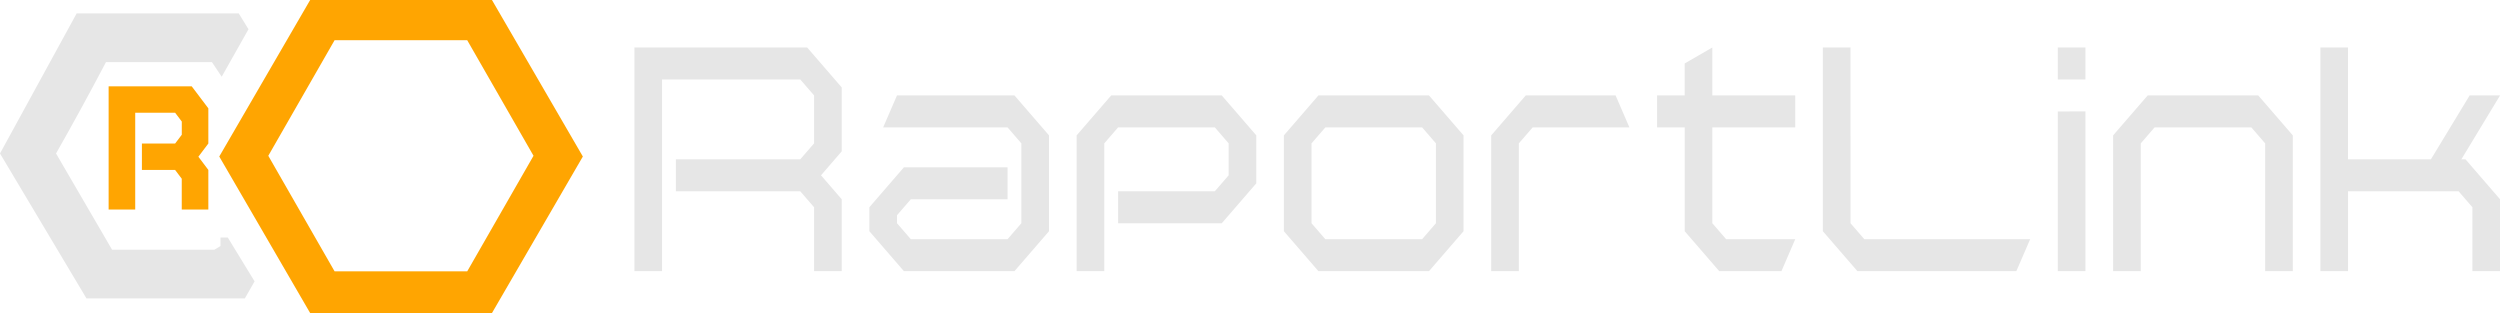 <svg id="Layer_1" data-name="Layer 1" xmlns="http://www.w3.org/2000/svg" viewBox="0 0 2052.41 257"><defs><style>.cls-1{fill:#ffa501;}.cls-2{fill:#e6e6e6;}</style></defs><path class="cls-1" d="M418.38,381.5H269.13L194.51,510l74.62,128.5H418.38L493,510ZM398.06,604.28H289.19l-54.43-94.89,54.43-94.89H398.06l54.44,94.89Z" transform="translate(-14.5 -381.5)"/><path class="cls-2" d="M196.5,444.5l22-39-8-13H77.44L14.5,507.5l71,119h130l8-14-22-36h-6v7l-5,3h-84l-46-79q10.29-18.09,20.56-36.88,10.53-19.25,20.44-38.12h87Z" transform="translate(-14.5 -381.5)"/><path class="cls-1" d="M171.9,452.38l13.64,18.06v28.89l-8.18,10.83L185.54,521v32.5H163.71V528.22L158.25,521H131V499.33h27.28l5.46-7.22V481.27l-5.46-7.22H125.51V553.5H103.68V452.38Z" transform="translate(-14.5 -381.5)"/><path class="cls-2" d="M677.16,420.49l28.36,32.79v52.46l-17,19.68,17,19.67v59H682.83V551.65l-11.35-13.12H569.38V512.3h102.1l11.35-13.11V459.84l-11.35-13.12H558V604.11H535.34V420.49Z" transform="translate(-14.5 -381.5)"/><path class="cls-2" d="M728.21,571.32V551.65l28.36-32.79h85.09v26.23H762.24L750.9,558.21v6.55l11.34,13.12h79.42L853,564.76V499.19l-11.34-13.12H739.55l11.35-26.23h96.43l28.36,32.79v78.69l-28.36,32.79H756.57Z" transform="translate(-14.5 -381.5)"/><path class="cls-2" d="M1045.87,492.63V532l-28.36,32.79H932.42V538.53h79.41l11.35-13.11V499.19l-11.35-13.12H932.42l-11.35,13.12V604.11H898.38V492.63l28.37-32.79h90.76Z" transform="translate(-14.5 -381.5)"/><path class="cls-2" d="M1216,492.63v78.69l-28.36,32.79h-90.76l-28.36-32.79V492.63l28.36-32.79h90.76Zm-124.79,6.56v65.57l11.34,13.12H1182l11.34-13.12V499.19L1182,486.07h-79.42Z" transform="translate(-14.5 -381.5)"/><path class="cls-2" d="M1352.18,486.07h-79.41l-11.35,13.12V604.11h-22.69V492.63l28.36-32.79h73.75Z" transform="translate(-14.5 -381.5)"/><path class="cls-2" d="M1397.56,459.84V433.61l22.69-13.12v39.35h68.07v26.23h-68.07v78.69l11.35,13.12h56.72L1477,604.11h-51.06l-28.36-32.79V486.07h-22.69V459.84Z" transform="translate(-14.5 -381.5)"/><path class="cls-2" d="M1533.7,564.76l11.35,13.12h136.14l-11.35,26.23H1539.37L1511,571.32V420.49h22.69Z" transform="translate(-14.5 -381.5)"/><path class="cls-2" d="M1726.57,420.49v26.23h-22.69V420.49Zm0,52.47V604.11h-22.69V473Z" transform="translate(-14.5 -381.5)"/><path class="cls-2" d="M1772,499.19V604.11h-22.7V492.63l28.37-32.79h90.76l28.36,32.79V604.11h-22.69V499.19l-11.34-13.12h-79.42Z" transform="translate(-14.5 -381.5)"/><path class="cls-2" d="M1942.12,420.49V512.3h68.07L2042,459.84h24.95l-31.76,52.46h3.4l28.36,32.79v59h-22.69V551.65l-11.34-13.12h-90.76v65.58h-22.69V420.49Z" transform="translate(-14.5 -381.5)"/></svg>